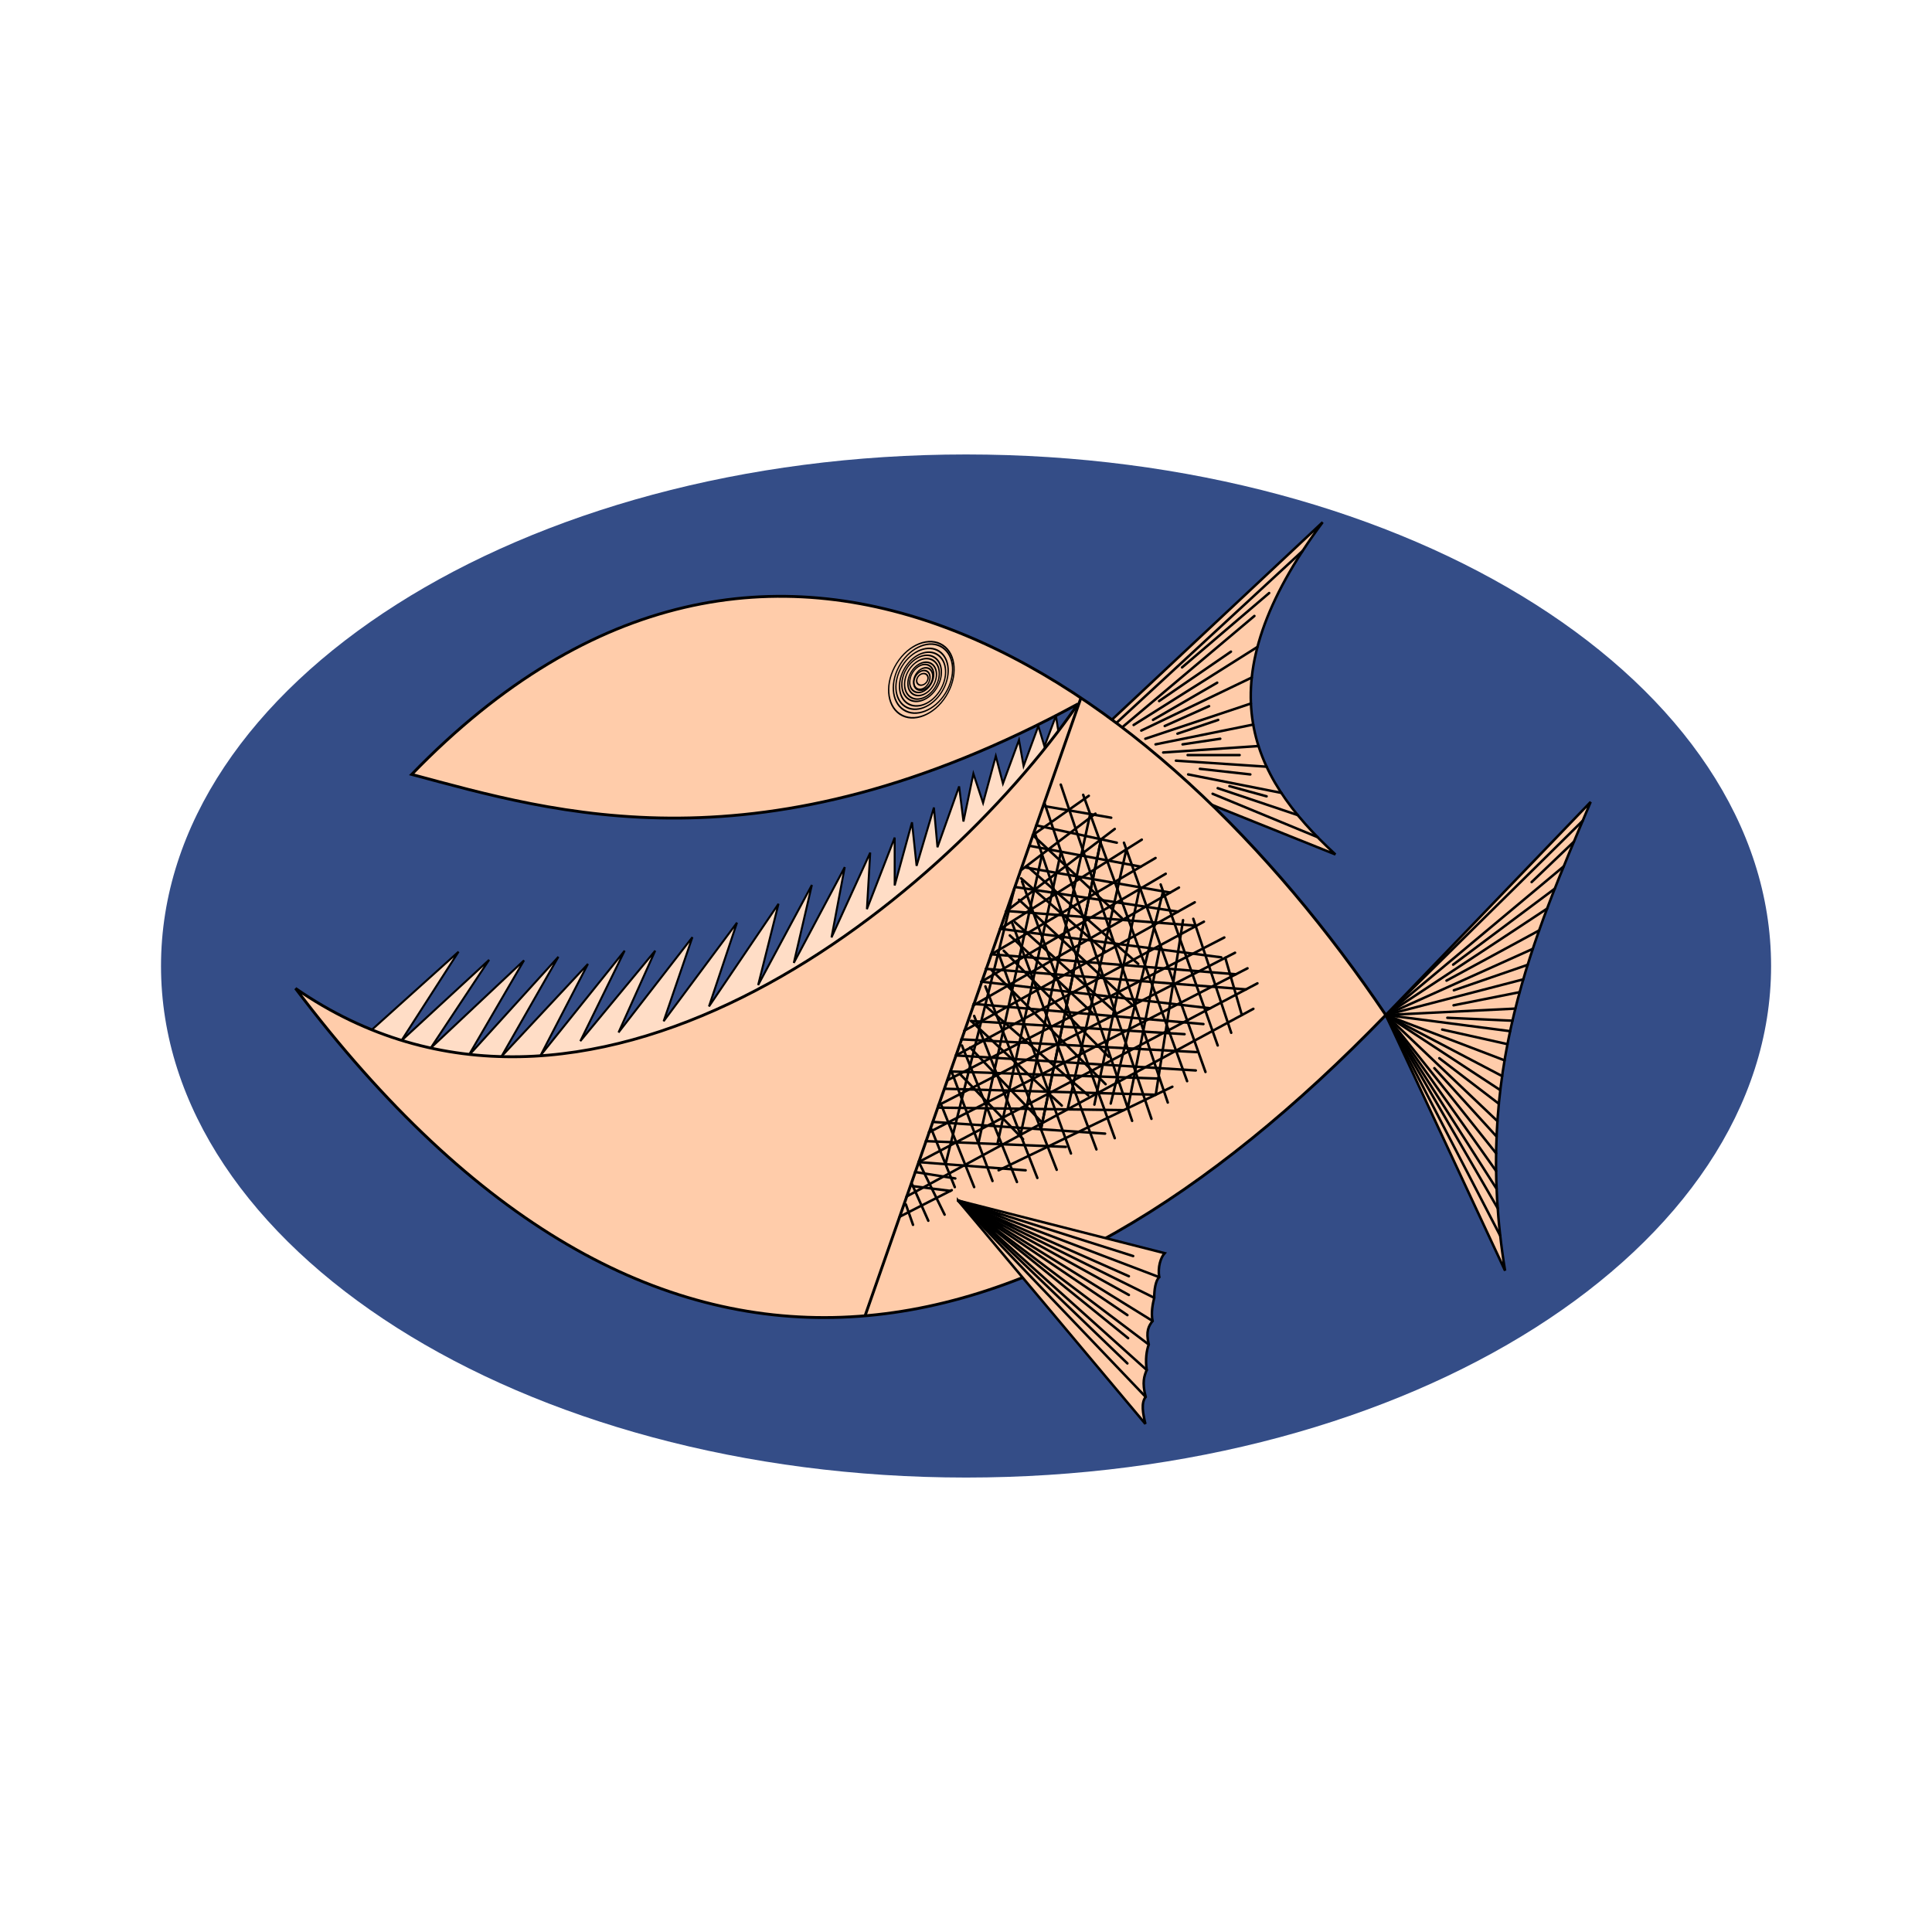<svg:svg xmlns:dc="http://purl.org/dc/elements/1.1/" xmlns:ns1="http://sodipodi.sourceforge.net/DTD/sodipodi-0.dtd" xmlns:ns2="http://www.inkscape.org/namespaces/inkscape" xmlns:ns4="http://creativecommons.org/ns#" xmlns:rdf="http://www.w3.org/1999/02/22-rdf-syntax-ns#" xmlns:svg="http://www.w3.org/2000/svg" height="677.136" id="svg2" version="1.1" viewBox="-56.428 -159.28 677.136 677.136" width="677.136" ns1:docname="&#1056;&#1099;&#1073;&#1072;.svg" ns2:version="0.47 r22583">
  <ns1:namedview bordercolor="#666666" borderopacity="1.0" id="base" pagecolor="#ffffff" showgrid="false" ns2:bbox-paths="true" ns2:current-layer="layer1" ns2:cx="316.2879" ns2:cy="64.210556" ns2:document-units="px" ns2:object-paths="true" ns2:pageopacity="0.0" ns2:pageshadow="2" ns2:snap-bbox="true" ns2:snap-global="true" ns2:snap-intersection-paths="true" ns2:window-height="904" ns2:window-maximized="1" ns2:window-width="1280" ns2:window-x="-4" ns2:window-y="-4" ns2:zoom="0.7" />
  <svg:g id="layer1" transform="translate(-130 -396.65)" ns2:groupmode="layer" ns2:label="Layer 1">
    <svg:g id="g4943">
      <svg:path d="m747.14 584.51c0 99.017-144.87 179.29-323.57 179.29-178.7-0.01-323.57-80.28-323.57-179.29 0-99.02 144.87-179.29 323.57-179.29s323.57 80.269 323.57 179.29z" id="path3740" style="fill:#344d87" transform="matrix(.872 0 0 1 42.804 -8.571)" ns1:cx="423.57144" ns1:cy="584.50507" ns1:rx="323.57144" ns1:ry="179.28572" ns1:type="arc" />
      <svg:path d="m444.48 493.49-0.819-5.239-4.018 10.714-2.143-7.143-5.179 14.018-1.607-9.107-5.625 15.268-2.5-9.643-4.464 16.429-3.393-10.268-3.482 16.786-1.518-12.321-7.589 21.339-1.25-13.929-6.071 20.446-1.607-15.268-6.071 22.143v-16.786l-9.732 25.089 1.161-19.821-13.57 29.73 4.643-24.643-17.857 33.571 6.339-27.321-18.839 35.089 7.143-28.482-24.375 35.982 9.821-29.375-25.714 34.554 10.089-29.464-25.893 33.393 12.857-28.661-26.25 31.696 15.536-31.696-29.464 36.696 16.607-32.054-30.357 32.5 20-35-31.607 34.821 19.554-33.571-32.768 30.804 20.54-30.98-30.804 28.393 20.089-31.25-30.357 27.321c7.371 59.873 234.64 1.884 240.55-104.76z" id="path2832" style="stroke:#000000;stroke-linecap:round;stroke-width:0.7;fill:#ffddc6" ns1:nodetypes="cccccccccccccccccccccccccccccccccccccccccccccc" />
      <svg:path d="m559.27 593.12 71.805-74.686c-20.19 47.868-41.321 95.101-30 164.29l-41.805-89.6z" id="path3672" style="stroke:#000000;stroke-linecap:round;stroke-width:.875;fill:#ffccaa" ns1:nodetypes="cccc" />
      <svg:path d="m559.27 593.12 69.015-68.081" id="path3674" style="stroke:#000000;stroke-linecap:round;stroke-width:.875;fill:#ffccaa" ns1:nodetypes="cc" />
      <svg:path d="m610.38 546.53 14.812-14.154" id="path3676" style="stroke:#000000;stroke-linecap:round;stroke-width:.875;fill:#ffccaa" ns1:nodetypes="cc" />
      <svg:path d="m621.61 541.04-62.347 52.079" id="path3678" style="stroke:#000000;stroke-linecap:round;stroke-width:.875;fill:#ffccaa" ns1:nodetypes="cc" />
      <svg:path d="m618.49 548.84-35.617 26.625" id="path3680" style="stroke:#000000;stroke-linecap:round;stroke-width:.875;fill:#ffccaa" ns1:nodetypes="cc" />
      <svg:path d="m615.8 555.83-56.533 37.294" id="path3682" style="stroke:#000000;stroke-linecap:round;stroke-width:.875;fill:#ffccaa" ns1:nodetypes="cc" />
      <svg:path d="m613 563.48-32.449 17.583" id="path3684" style="stroke:#000000;stroke-linecap:round;stroke-width:.875;fill:#ffccaa" ns1:nodetypes="cc" />
      <svg:path d="m610.79 569.93-51.524 23.188" id="path3686" style="stroke:#000000;stroke-linecap:round;stroke-width:.875;fill:#ffccaa" ns1:nodetypes="cc" />
      <svg:path d="m608.99 575.53-25.864 8.92" id="path3688" style="stroke:#000000;stroke-linecap:round;stroke-width:.875;fill:#ffccaa" ns1:nodetypes="cc" />
      <svg:path d="m607.45 580.62-48.185 12.5" id="path3690" style="stroke:#000000;stroke-linecap:round;stroke-width:.875;fill:#ffccaa" ns1:nodetypes="cc" />
      <svg:path d="m606.18 585.11-23.16 4.602" id="path3692" style="stroke:#000000;stroke-linecap:round;stroke-width:.875;fill:#ffccaa" ns1:nodetypes="cc" />
      <svg:path d="m604.67 590.87-45.408 2.246" id="path3694" style="stroke:#000000;stroke-linecap:round;stroke-width:.875;fill:#ffccaa" ns1:nodetypes="cc" />
      <svg:path d="m603.66 595.11-22.82-1.02" id="path3696" style="stroke:#000000;stroke-linecap:round;stroke-width:.875;fill:#ffccaa" ns1:nodetypes="cc" />
      <svg:path d="m602.84 598.78-43.575-5.662" id="path3698" style="stroke:#000000;stroke-linecap:round;stroke-width:.875;fill:#ffccaa" ns1:nodetypes="cc" />
      <svg:path d="m601.91 603.33-22.872-5.114" id="path3700" style="stroke:#000000;stroke-linecap:round;stroke-width:.875;fill:#ffccaa" ns1:nodetypes="cc" />
      <svg:path d="m600.89 609-41.623-15.884" id="path3702" style="stroke:#000000;stroke-linecap:round;stroke-width:.875;fill:#ffccaa" ns1:nodetypes="cc" />
      <svg:path d="m600.04 614.52-40.77-21.4" id="path3704" style="stroke:#000000;stroke-linecap:round;stroke-width:.875;fill:#ffccaa" ns1:nodetypes="cc" />
      <svg:path d="m599.4 619.44-40.131-26.324" id="path3706" style="stroke:#000000;stroke-linecap:round;stroke-width:.875;fill:#ffccaa" ns1:nodetypes="cc" />
      <svg:path d="m598.89 624.21-20.86-15.95" id="path3708" style="stroke:#000000;stroke-linecap:round;stroke-width:.875;fill:#ffccaa" ns1:nodetypes="cc" />
      <svg:path d="m598.39 630.3-39.12-37.18" id="path3710" style="stroke:#000000;stroke-linecap:round;stroke-width:.875;fill:#ffccaa" ns1:nodetypes="cc" />
      <svg:path d="m598.09 635.71-21.8-23.97" id="path3712" style="stroke:#000000;stroke-linecap:round;stroke-width:.875;fill:#ffccaa" ns1:nodetypes="cc" />
      <svg:path d="m597.93 641.58-38.66-48.46" id="path3714" style="stroke:#000000;stroke-linecap:round;stroke-width:.875;fill:#ffccaa" ns1:nodetypes="cc" />
      <svg:path d="m597.92 647.77-38.65-54.65" id="path3716" style="stroke:#000000;stroke-linecap:round;stroke-width:.875;fill:#ffccaa" ns1:nodetypes="cc" />
      <svg:path d="m598.1 654.04-38.829-60.916" id="path3718" style="stroke:#000000;stroke-linecap:round;stroke-width:.875;fill:#ffccaa" ns1:nodetypes="cc" />
      <svg:path d="m598.48 660.82-39.21-67.7" id="path3720" style="stroke:#000000;stroke-linecap:round;stroke-width:.875;fill:#ffccaa" ns1:nodetypes="cc" />
      <svg:path d="m599.37 670.46-40.1-77.34" id="path3722" style="stroke:#000000;stroke-linecap:round;stroke-width:.875;fill:#ffccaa" ns1:nodetypes="cc" />
      <svg:g id="g3177">
        <svg:g id="g3154">
          <svg:path d="m462.68 489.51h0.714l73.75-69.107c-41.45 55.774-25.87 88.518 4.464 116.43l-50.714-20.357" id="path3630" style="stroke:#000000;stroke-linecap:round;stroke-width:.875;fill:#ffccaa" ns1:nodetypes="ccccc" />
          <svg:path d="m464.46 491.11 65.633-60.627" id="path3632" style="stroke:#000000;stroke-linecap:round;stroke-width:.875;fill:#ffccaa" ns1:nodetypes="cc" />
          <svg:path d="m466.79 492.36 46.429-39.107" id="path3634" style="stroke:#000000;stroke-linecap:round;stroke-width:.875;fill:#ffccaa" />
          <svg:path d="m479.82 483.08 25.18-17.32" id="path3636" style="stroke:#000000;stroke-linecap:round;stroke-width:.875;fill:#ffccaa" />
          <svg:path d="m470.89 491.47 43.4-27.36" id="path3638" style="stroke:#000000;stroke-linecap:round;stroke-width:.875;fill:#ffccaa" ns1:nodetypes="cc" />
          <svg:path d="m487.86 471.29 30.536-26.071" id="path3640" style="stroke:#000000;stroke-linecap:round;stroke-width:.875;fill:#ffccaa" />
          <svg:path d="m477.68 489.68 22.5-13.036" id="path3642" style="stroke:#000000;stroke-linecap:round;stroke-width:.875;fill:#ffccaa" />
          <svg:path d="m473.57 493.43 38.721-18.594" id="path3644" style="stroke:#000000;stroke-linecap:round;stroke-width:.875;fill:#ffccaa" ns1:nodetypes="cc" />
          <svg:path d="m481.79 491.83 15.536-6.964" id="path3646" style="stroke:#000000;stroke-linecap:round;stroke-width:.875;fill:#ffccaa" />
          <svg:path d="m475 496.29 37.001-12.352" id="path3648" style="stroke:#000000;stroke-linecap:round;stroke-width:.875;fill:#ffccaa" ns1:nodetypes="cc" />
          <svg:path d="m486.25 494.51 14.286-4.821" id="path3650" style="stroke:#000000;stroke-linecap:round;stroke-width:.875;fill:#ffccaa" />
          <svg:path d="m478.57 498.26 34.234-6.937" id="path3652" style="stroke:#000000;stroke-linecap:round;stroke-width:.875;fill:#ffccaa" ns1:nodetypes="cc" />
          <svg:path d="m488.04 498.26 13.21-1.97" id="path3654" style="stroke:#000000;stroke-linecap:round;stroke-width:.875;fill:#ffccaa" />
          <svg:path d="m481.25 501.11 33.412-2.27" id="path3656" style="stroke:#000000;stroke-linecap:round;stroke-width:.875;fill:#ffccaa" ns1:nodetypes="cc" />
          <svg:path d="m489.82 502.01h18.214" id="path3658" style="stroke:#000000;stroke-linecap:round;stroke-width:.875;fill:#ffccaa" />
          <svg:path d="m485.71 503.97 31.785 2.115" id="path3660" style="stroke:#000000;stroke-linecap:round;stroke-width:.875;fill:#ffccaa" ns1:nodetypes="cc" />
          <svg:path d="m494.11 506.83 17.679 1.964" id="path3662" style="stroke:#000000;stroke-linecap:round;stroke-width:.875;fill:#ffccaa" />
          <svg:path d="m490 508.79 32.644 6.466" id="path3664" style="stroke:#000000;stroke-linecap:round;stroke-width:.875;fill:#ffccaa" ns1:nodetypes="cc" />
          <svg:path d="m504.46 512.9 13.04 3.57" id="path3666" style="stroke:#000000;stroke-linecap:round;stroke-width:.875;fill:#ffccaa" />
          <svg:path d="m500.36 513.61 28.05 9.438" id="path3668" style="stroke:#000000;stroke-linecap:round;stroke-width:.875;fill:#ffccaa" ns1:nodetypes="cc" />
          <svg:path d="m498.57 515.58 36.78 15.192" id="path3670" style="stroke:#000000;stroke-linecap:round;stroke-width:.875;fill:#ffccaa" ns1:nodetypes="cc" />
        </svg:g>
        <svg:path d="m177.14 583.79c101.12 69.83 224.89-28.19 274.29-99.73-111.23 60.4-183.5 38.11-233.57 24.73 126.5-130.65 261.99-33.56 341.41 84.33-124.39 128.54-256.52 157.03-382.13-9.33z" id="path2830" style="stroke:#000000;stroke-linecap:round;fill:#ffccaa" ns1:nodetypes="ccccc" />
        <svg:g id="g3144">
          <svg:path d="m409.36 658.15 65.66 78.287c-0.89-3.768-1.581-7.338 0.088-9.478-1.346-5.248-0.48-7.286 0.361-9.427-0.507-3.709-0.062-6.815 0.722-8.92-1.121-4.72 0.024-6.56 1.346-8.256-0.603-2.868 0.062-6.073 0.57-8.13-0.021-2.777 0.496-6.089 1.745-7.239-0.533-3.526 0.496-6.829 1.913-8.402l-72.404-18.435z" id="path3724" style="stroke:#000000;stroke-linecap:round;stroke-width:.875;fill:#ffccaa" ns1:nodetypes="cccccccccc" />
          <svg:path d="m470.73 677.6-61.367-19.445 70.491 26.837" id="path3726" style="stroke:#000000;stroke-linecap:round;stroke-width:.875;fill:#ffccaa" ns1:nodetypes="ccc" />
          <svg:path d="m469.22 684.67-59.852-26.517 68.746 34.076" id="path3728" style="stroke:#000000;stroke-linecap:round;stroke-width:.875;fill:#ffccaa" ns1:nodetypes="ccc" />
          <svg:path d="m469.22 691.23-59.852-33.082 68.179 42.207" id="path3730" style="stroke:#000000;stroke-linecap:round;stroke-width:.875;fill:#ffccaa" ns1:nodetypes="ccc" />
          <svg:path d="m468.71 698.3-59.346-40.154 66.831 50.462" id="path3732" style="stroke:#000000;stroke-linecap:round;stroke-width:.875;fill:#ffccaa" ns1:nodetypes="ccc" />
          <svg:path d="m468.96 706.38-59.599-48.235 66.133 59.404" id="path3734" style="stroke:#000000;stroke-linecap:round;stroke-width:.875;fill:#ffccaa" ns1:nodetypes="ccc" />
          <svg:path d="m409.36 658.15 59.346 57.074" id="path3736" style="stroke:#000000;stroke-linecap:round;stroke-width:.875;fill:#ffccaa" ns1:nodetypes="cc" />
          <svg:path d="m409.36 658.15 65.748 68.809" id="path3738" style="stroke:#000000;stroke-linecap:round;stroke-width:.875;fill:#ffccaa" ns1:nodetypes="cc" />
        </svg:g>
      </svg:g>
      <svg:g id="g3224" style="stroke:#000000">
        <svg:path d="m288.19 301.9 75.56-216.28" id="path2976" style="stroke:#000000;fill:none" transform="translate(88.571 396.65)" ns1:nodetypes="cc" />
        <svg:path d="m302.75 260.07 121.54-65.78" id="path2978" style="stroke:#000000;stroke-linecap:round;stroke-width:.875;fill:none" transform="translate(88.571 396.65)" />
        <svg:path d="m306.95 248.02 118.76-62.66" id="path2980" style="stroke:#000000;stroke-linecap:round;stroke-width:.875;fill:none" transform="translate(88.571 396.65)" />
        <svg:path d="m310.58 237.58 111.65-57.49" id="path2982" style="stroke:#000000;stroke-linecap:round;stroke-width:.875;fill:none" transform="translate(88.571 396.65)" ns1:nodetypes="cc" />
        <svg:path d="m313.89 228.08 103.97-53.44" id="path2984" style="stroke:#000000;stroke-linecap:round;stroke-width:.875;fill:none" transform="translate(88.571 396.65)" />
        <svg:path d="m317.14 219.29 96.964-50" id="path2986" style="stroke:#000000;stroke-linecap:round;stroke-width:.875;fill:none" transform="translate(88.571 396.65)" />
        <svg:path d="m406.96 163.75-87.025 46.951" id="path2988" style="stroke:#000000;stroke-linecap:round;stroke-width:.875;fill:none" transform="translate(88.571 396.65)" />
        <svg:path d="m403.75 156.96-80.766 44.99" id="path2990" style="stroke:#000000;stroke-linecap:round;stroke-width:.875;fill:none" transform="translate(88.571 396.65)" />
        <svg:path d="m398.21 151.79-72.166 41.366" id="path2992" style="stroke:#000000;stroke-linecap:round;stroke-width:.875;fill:none" transform="translate(88.571 396.65)" />
        <svg:path d="m393.57 146.96-64.608 37.815" id="path2994" style="stroke:#000000;stroke-linecap:round;stroke-width:.875;fill:none" transform="translate(88.571 396.65)" />
        <svg:path d="m390 141.43-57.538 33.756" id="path2996" style="stroke:#000000;stroke-linecap:round;stroke-width:.875;fill:none" transform="translate(88.571 396.65)" ns1:nodetypes="cc" />
        <svg:path d="m385.18 135-49.597 31.256" id="path2998" style="stroke:#000000;stroke-linecap:round;stroke-width:.875;fill:none" transform="translate(88.571 396.65)" ns1:nodetypes="cc" />
        <svg:path d="m375.71 131.25-38.19 28.95" id="path3000" style="stroke:#000000;stroke-linecap:round;stroke-width:.875;fill:none" transform="translate(88.571 396.65)" />
        <svg:path d="m368.93 125.89-26.272 19.961" id="path3002" style="stroke:#000000;stroke-linecap:round;stroke-width:.875;fill:none" transform="translate(88.571 396.65)" ns1:nodetypes="cc" />
        <svg:path d="m366.61 119.64-19.11 13.4" id="path3004" style="stroke:#000000;stroke-linecap:round;stroke-width:.875;fill:none" transform="translate(88.571 396.65)" ns1:nodetypes="cc" />
        <svg:path d="m300.36 267.14 18.214-9.286" id="path3006" style="stroke:#000000;stroke-linecap:round;stroke-width:.875;fill:none" transform="translate(88.571 396.65)" />
        <svg:path d="m335 250.89 60.893-29.286" id="path3008" style="stroke:#000000;stroke-linecap:round;stroke-width:.875;fill:none" transform="translate(88.571 396.65)" />
        <svg:path d="m304.82 256.43 13.255 1.681" id="path3010" style="stroke:#000000;stroke-linecap:round;stroke-width:.875;fill:none" transform="translate(88.571 396.65)" />
        <svg:path d="m305.74 251.49 14.081 2.258" id="path3012" style="stroke:#000000;stroke-linecap:round;stroke-width:.875;fill:none" transform="translate(88.571 396.65)" />
        <svg:path d="m306.95 248.02 37.516 2.871" id="path3014" style="stroke:#000000;stroke-linecap:round;stroke-width:.875;fill:none" transform="translate(88.571 396.65)" />
        <svg:path d="m309.51 240.67 49.063 2.011" id="path3016" style="stroke:#000000;stroke-linecap:round;stroke-width:.875;fill:none" transform="translate(88.571 396.65)" />
        <svg:path d="m311.96 233.93 60.357 4.107" id="path3018" style="stroke:#000000;stroke-linecap:round;stroke-width:.875;fill:none" transform="translate(88.571 396.65)" />
        <svg:path d="m314.29 228.93 64.568 0.873" id="path3020" style="stroke:#000000;stroke-linecap:round;stroke-width:.875;fill:none" transform="translate(88.571 396.65)" />
        <svg:path d="m316.43 222.32 73.654 2.08" id="path3022" style="stroke:#000000;stroke-linecap:round;stroke-width:.875;fill:none" transform="translate(88.571 396.65)" />
        <svg:path d="m318.04 216.25 73.214 2.5" id="path3024" style="stroke:#000000;stroke-linecap:round;stroke-width:.875;fill:none" transform="translate(88.571 396.65)" />
        <svg:path d="m320.08 210.63 84.027 5.268" id="path3026" style="stroke:#000000;stroke-linecap:round;stroke-width:.875;fill:none" transform="translate(88.571 396.65)" ns1:nodetypes="cc" />
        <svg:path d="m321.93 204.99 82.536 4.477" id="path3028" style="stroke:#000000;stroke-linecap:round;stroke-width:.875;fill:none" transform="translate(88.571 396.65)" ns1:nodetypes="cc" />
        <svg:path d="m325.36 198.57 74.81 4.61" id="path3030" style="stroke:#000000;stroke-linecap:round;stroke-width:.875;fill:none" transform="translate(88.571 396.65)" ns1:nodetypes="cc" />
        <svg:path d="m326.25 192.56 80.532 7.08" id="path3032" style="stroke:#000000;stroke-linecap:round;stroke-width:.875;fill:none" transform="translate(88.571 396.65)" />
        <svg:path d="m328.96 184.78 80.18 9.322" id="path3034" style="stroke:#000000;stroke-linecap:round;stroke-width:.875;fill:none" transform="translate(88.571 396.65)" />
        <svg:path d="m330.53 180.29 91.158 7.193" id="path3036" style="stroke:#000000;stroke-linecap:round;stroke-width:.875;fill:none" transform="translate(88.571 396.65)" />
        <svg:path d="m332.68 174.82-0.217 0.363 85.69 7.005" id="path3038" style="stroke:#000000;stroke-linecap:round;stroke-width:.875;fill:none" transform="translate(88.571 396.65)" ns1:nodetypes="ccc" />
        <svg:path d="m335.54 166.25 77.5 10" id="path3040" style="stroke:#000000;stroke-linecap:round;stroke-width:.875;fill:none" transform="translate(88.571 396.65)" ns1:nodetypes="cc" />
        <svg:path d="m338.05 160.02 66.3 5.136" id="path3042" style="stroke:#000000;stroke-linecap:round;stroke-width:.875;fill:none" transform="translate(88.571 396.65)" ns1:nodetypes="cc" />
        <svg:path d="m340.89 151.61 56.98 8.631" id="path3044" style="stroke:#000000;stroke-linecap:round;stroke-width:.875;fill:none" transform="translate(88.571 396.65)" />
        <svg:path d="m344.32 144.74 50.827 8.81" id="path3046" style="stroke:#000000;stroke-linecap:round;stroke-width:.875;fill:none" transform="translate(88.571 396.65)" />
        <svg:path d="m345.71 137.14 39.145 7.338" id="path3048" style="stroke:#000000;stroke-linecap:round;stroke-width:.875;fill:none" transform="translate(88.571 396.65)" />
        <svg:path d="m348.21 130 28.214 6.071" id="path3050" style="stroke:#000000;stroke-linecap:round;stroke-width:.875;fill:none" transform="translate(88.571 396.65)" />
        <svg:path d="m350.8 123.21 23.661 4.107" id="path3052" style="stroke:#000000;stroke-linecap:round;stroke-width:.875;fill:none" transform="translate(88.571 396.65)" ns1:nodetypes="cc" />
        <svg:path d="m414.44 176.4 5.811 20.071" id="path3054" style="stroke:#000000;stroke-linecap:round;stroke-width:.875;fill:none" transform="translate(88.571 396.65)" />
        <svg:path d="m403.23 162.74 13.293 39.96" id="path3056" style="stroke:#000000;stroke-linecap:round;stroke-width:.875;fill:none" transform="translate(88.571 396.65)" ns1:nodetypes="cc" />
        <svg:path d="m391.79 150.71 20 56.429" id="path3058" style="stroke:#000000;stroke-linecap:round;stroke-width:.875;fill:none" transform="translate(88.571 396.65)" />
        <svg:path d="m407.5 216.43-28.57-80.36" id="path3060" style="stroke:#000000;stroke-linecap:round;stroke-width:.875;fill:none" transform="translate(88.571 396.65)" />
        <svg:path d="m364.64 119.29 36.429 100.36" id="path3062" style="stroke:#000000;stroke-linecap:round;stroke-width:.875;fill:none" transform="translate(88.571 396.65)" />
        <svg:path d="m356.79 115.71 37.5 111.43" id="path3064" style="stroke:#000000;stroke-linecap:round;stroke-width:.875;fill:none" transform="translate(88.571 396.65)" />
        <svg:path d="m351.07 122.14 37.5 110.71" id="path3066" style="stroke:#000000;stroke-linecap:round;stroke-width:.875;fill:none" transform="translate(88.571 396.65)" />
        <svg:path d="m347.86 133.21 33.929 100.36" id="path3068" style="stroke:#000000;stroke-linecap:round;stroke-width:.875;fill:none" transform="translate(88.571 396.65)" />
        <svg:path d="m343.21 149.64 32.5 90" id="path3070" style="stroke:#000000;stroke-linecap:round;stroke-width:.875;fill:none" transform="translate(88.571 396.65)" />
        <svg:path d="m339.64 163.93 29.643 79.643" id="path3072" style="stroke:#000000;stroke-linecap:round;stroke-width:.875;fill:none" transform="translate(88.571 396.65)" />
        <svg:path d="m334.64 173.93 25.714 71.071" id="path3074" style="stroke:#000000;stroke-linecap:round;stroke-width:.875;fill:none" transform="translate(88.571 396.65)" />
        <svg:path d="m330.36 186.43 25 64.286" id="path3076" style="stroke:#000000;stroke-linecap:round;stroke-width:.875;fill:none" transform="translate(88.571 396.65)" />
        <svg:path d="m326.43 196.79 22.143 56.786" id="path3078" style="stroke:#000000;stroke-linecap:round;stroke-width:.875;fill:none" transform="translate(88.571 396.65)" />
        <svg:path d="m322.14 207.14 19.286 47.857" id="path3080" style="stroke:#000000;stroke-linecap:round;stroke-width:.875;fill:none" transform="translate(88.571 396.65)" />
        <svg:path d="m318.57 216.43 14.286 38.214" id="path3082" style="stroke:#000000;stroke-linecap:round;stroke-width:.875;fill:none" transform="translate(88.571 396.65)" />
        <svg:path d="m315 228.21 11.429 28.571" id="path3084" style="stroke:#000000;stroke-linecap:round;stroke-width:.875;fill:none" transform="translate(88.571 396.65)" />
        <svg:path d="m311.43 236.43 8.214 20.357" id="path3086" style="stroke:#000000;stroke-linecap:round;stroke-width:.875;fill:none" transform="translate(88.571 396.65)" />
        <svg:path d="m307.03 247.98 9.041 18.45" id="path3088" style="stroke:#000000;stroke-linecap:round;stroke-width:.875;fill:none" transform="translate(88.571 396.65)" ns1:nodetypes="cc" />
        <svg:path d="m304.64 255.71 5.714 12.857" id="path3090" style="stroke:#000000;stroke-linecap:round;stroke-width:.875;fill:none" transform="translate(88.571 396.65)" />
        <svg:path d="m302.5 262.86 2.5 7.143" id="path3092" style="stroke:#000000;stroke-linecap:round;stroke-width:.875;fill:none" transform="translate(88.571 396.65)" />
        <svg:path d="m359.17 229.54 20.607-91.09" id="path3098" style="stroke:#000000;stroke-linecap:round;stroke-width:.875;fill:none" transform="translate(88.571 396.65)" />
        <svg:path d="m368.57 227.86 15.914-76.158" id="path3100" style="stroke:#000000;stroke-linecap:round;stroke-width:.875;fill:none" transform="translate(88.571 396.65)" />
        <svg:path d="m374.29 227.5 18.35-74.39" id="path3102" style="stroke:#000000;stroke-linecap:round;stroke-width:.875;fill:none" transform="translate(88.571 396.65)" />
        <svg:path d="m380.28 229.12 11.419-57.13" id="path3104" style="stroke:#000000;stroke-linecap:round;stroke-width:.875;fill:none" transform="translate(88.571 396.65)" />
        <svg:path d="m399.64 163.21-9.56 61.187" id="path3106" style="stroke:#000000;stroke-linecap:round;stroke-width:.875;fill:none" transform="translate(88.571 396.65)" />
        <svg:path d="m349.83 236.51 21.09-101.62" id="path3108" style="stroke:#000000;stroke-linecap:round;stroke-width:.875;fill:none" transform="translate(88.571 396.65)" />
        <svg:path d="m349.83 236.51 20.87-100.55" id="path3110" style="stroke:#000000;stroke-linecap:round;stroke-width:.875;fill:none" transform="translate(88.571 396.65)" />
        <svg:path d="m342.68 238.46 24.41-112.43" id="path3112" style="stroke:#000000;stroke-linecap:round;stroke-width:.875;fill:none" transform="translate(88.571 396.65)" />
        <svg:path d="m334.64 241.43 22.22-102.2" id="path3114" style="stroke:#000000;stroke-linecap:round;stroke-width:.875;fill:none" transform="translate(88.571 396.65)" />
        <svg:path d="m327.91 241.42 22.31-101.21" id="path3116" style="stroke:#000000;stroke-linecap:round;stroke-width:.875;fill:none" transform="translate(88.571 396.65)" />
        <svg:path d="m316.4 248.75 24.129-96.652" id="path3118" style="stroke:#000000;stroke-linecap:round;stroke-width:.875;fill:none" transform="translate(88.571 396.65)" ns1:nodetypes="cc" />
        <svg:path d="m346.96 133.39 31.25 29.107" id="path3120" style="stroke:#000000;stroke-linecap:round;stroke-width:.875;fill:none" transform="translate(88.571 396.65)" ns1:nodetypes="cc" />
        <svg:path d="m345.36 144.64 38.571 33.929" id="path3122" style="stroke:#000000;stroke-linecap:round;stroke-width:.875;fill:none" transform="translate(88.571 396.65)" />
        <svg:path d="m342.86 148.57 29.64 25.72" id="path3124" style="stroke:#000000;stroke-linecap:round;stroke-width:.875;fill:none" transform="translate(88.571 396.65)" />
        <svg:path d="m342.14 156.07 40 37.143" id="path3126" style="stroke:#000000;stroke-linecap:round;stroke-width:.875;fill:none" transform="translate(88.571 396.65)" />
        <svg:path d="m340.71 163.93 34.29 30.71" id="path3128" style="stroke:#000000;stroke-linecap:round;stroke-width:.875;fill:none" transform="translate(88.571 396.65)" />
        <svg:path d="m338.93 168.57 28.929 27.143" id="path3130" style="stroke:#000000;stroke-linecap:round;stroke-width:.875;fill:none" transform="translate(88.571 396.65)" />
        <svg:path d="m336.79 173.93 36.786 37.143" id="path3132" style="stroke:#000000;stroke-linecap:round;stroke-width:.875;fill:none" transform="translate(88.571 396.65)" />
        <svg:path d="m321.43 217.14 22.143 22.857" id="path3134" style="stroke:#000000;stroke-linecap:round;stroke-width:.875;fill:none" transform="translate(88.571 396.65)" />
        <svg:path d="m325 207.86 25.357 26.429" id="path3136" style="stroke:#000000;stroke-linecap:round;stroke-width:.875;fill:none" transform="translate(88.571 396.65)" />
        <svg:path d="m325.36 198.57 31.786 29.643" id="path3138" style="stroke:#000000;stroke-linecap:round;stroke-width:.875;fill:none" transform="translate(88.571 396.65)" />
        <svg:path d="m330.71 193.57 35.714 31.071" id="path3140" style="stroke:#000000;stroke-linecap:round;stroke-width:.875;fill:none" transform="translate(88.571 396.65)" />
        <svg:path d="m332.5 180.71 40 40" id="path3142" style="stroke:#000000;stroke-linecap:round;stroke-width:.875;fill:none" transform="translate(88.571 396.65)" />
      </svg:g>
      <svg:g id="g4930">
        <svg:path d="m399.29 475.4c0 1.381-1.119 2.5-2.5 2.5s-2.5-1.119-2.5-2.5 1.119-2.5 2.5-2.5 2.5 1.119 2.5 2.5z" id="path3608" style="stroke:#000000;stroke-linecap:round;stroke-width:.627;fill:none" transform="matrix(.598 -.671 .528 .471 -91.451 517.81)" ns1:cx="396.78571" ns1:cy="475.39789" ns1:rx="2.5" ns1:ry="2.5" ns1:type="arc" />
        <svg:path d="m399.29 475.4c0 1.381-1.119 2.5-2.5 2.5s-2.5-1.119-2.5-2.5 1.119-2.5 2.5-2.5 2.5 1.119 2.5 2.5z" id="path3610" style="stroke:#000000;stroke-linecap:round;stroke-width:.416;fill:none" transform="matrix(.854 .569 -.743 1.197 411.06 -319.15)" ns1:cx="396.78571" ns1:cy="475.39789" ns1:rx="2.5" ns1:ry="2.5" ns1:type="arc" />
        <svg:path d="m399.29 475.4c0 1.381-1.119 2.5-2.5 2.5s-2.5-1.119-2.5-2.5 1.119-2.5 2.5-2.5 2.5 1.119 2.5 2.5z" id="path3612" style="stroke:#000000;stroke-linecap:round;stroke-width:.35;fill:none" transform="matrix(1.016 .675 -.883 1.422 413.76 -468.5)" ns1:cx="396.78571" ns1:cy="475.39789" ns1:rx="2.5" ns1:ry="2.5" ns1:type="arc" />
        <svg:path d="m399.29 475.4c0 1.381-1.119 2.5-2.5 2.5s-2.5-1.119-2.5-2.5 1.119-2.5 2.5-2.5 2.5 1.119 2.5 2.5z" id="path3614" style="stroke:#000000;stroke-linecap:round;stroke-width:.28;fill:none" transform="matrix(1.27 .844 -1.105 1.776 418.01 -704.04)" ns1:cx="396.78571" ns1:cy="475.39789" ns1:rx="2.5" ns1:ry="2.5" ns1:type="arc" />
        <svg:path d="m399.29 475.4c0 1.381-1.119 2.5-2.5 2.5s-2.5-1.119-2.5-2.5 1.119-2.5 2.5-2.5 2.5 1.119 2.5 2.5z" id="path3616" style="stroke:#000000;stroke-linecap:round;stroke-width:.235;fill:none" transform="matrix(1.513 1.004 -1.316 2.114 422.06 -928.06)" ns1:cx="396.78571" ns1:cy="475.39789" ns1:rx="2.5" ns1:ry="2.5" ns1:type="arc" />
        <svg:path d="m399.29 475.4c0 1.381-1.119 2.5-2.5 2.5s-2.5-1.119-2.5-2.5 1.119-2.5 2.5-2.5 2.5 1.119 2.5 2.5z" id="path3618" style="stroke:#000000;stroke-linecap:round;stroke-width:.194;fill:none" transform="matrix(1.837 1.219 -1.598 2.565 427.48 -1227.8)" ns1:cx="396.78571" ns1:cy="475.39789" ns1:rx="2.5" ns1:ry="2.5" ns1:type="arc" />
        <svg:path d="m399.29 475.4c0 1.381-1.119 2.5-2.5 2.5s-2.5-1.119-2.5-2.5 1.119-2.5 2.5-2.5 2.5 1.119 2.5 2.5z" id="path3620" style="stroke:#000000;stroke-linecap:round;stroke-width:.17;fill:none" transform="matrix(2.092 1.387 -1.82 2.92 431.73 -1463.4)" ns1:cx="396.78571" ns1:cy="475.39789" ns1:rx="2.5" ns1:ry="2.5" ns1:type="arc" />
        <svg:path d="m399.29 475.4c0 1.381-1.119 2.5-2.5 2.5s-2.5-1.119-2.5-2.5 1.119-2.5 2.5-2.5 2.5 1.119 2.5 2.5z" id="path3622" style="stroke:#000000;stroke-linecap:round;stroke-width:.146;fill:none" transform="matrix(2.44 1.617 -2.122 3.404 437.54 -1784.5)" ns1:cx="396.78571" ns1:cy="475.39789" ns1:rx="2.5" ns1:ry="2.5" ns1:type="arc" />
        <svg:path d="m399.29 475.4c0 1.381-1.119 2.5-2.5 2.5s-2.5-1.119-2.5-2.5 1.119-2.5 2.5-2.5 2.5 1.119 2.5 2.5z" id="path3624" style="stroke:#000000;stroke-linecap:round;stroke-width:.129;fill:none" transform="matrix(2.765 1.832 -2.405 3.855 442.95 -2084.3)" ns1:cx="396.78571" ns1:cy="475.39789" ns1:rx="2.5" ns1:ry="2.5" ns1:type="arc" />
        <svg:path d="m399.29 475.4c0 1.381-1.119 2.5-2.5 2.5s-2.5-1.119-2.5-2.5 1.119-2.5 2.5-2.5 2.5 1.119 2.5 2.5z" id="path3626" style="stroke:#000000;stroke-linecap:round;stroke-width:.114;fill:none" transform="matrix(3.136 2.077 -2.727 4.371 449.14 -2426.9)" ns1:cx="396.78571" ns1:cy="475.39789" ns1:rx="2.5" ns1:ry="2.5" ns1:type="arc" />
        <svg:path d="m399.29 475.4c0 1.381-1.119 2.5-2.5 2.5s-2.5-1.119-2.5-2.5 1.119-2.5 2.5-2.5 2.5 1.119 2.5 2.5z" id="path3628" style="stroke:#000000;stroke-linecap:round;stroke-width:.103;fill:none" transform="matrix(3.46 2.292 -3.01 4.823 454.56 -2726.7)" ns1:cx="396.78571" ns1:cy="475.39789" ns1:rx="2.5" ns1:ry="2.5" ns1:type="arc" />
      </svg:g>
    </svg:g>
  </svg:g>
</svg:svg>